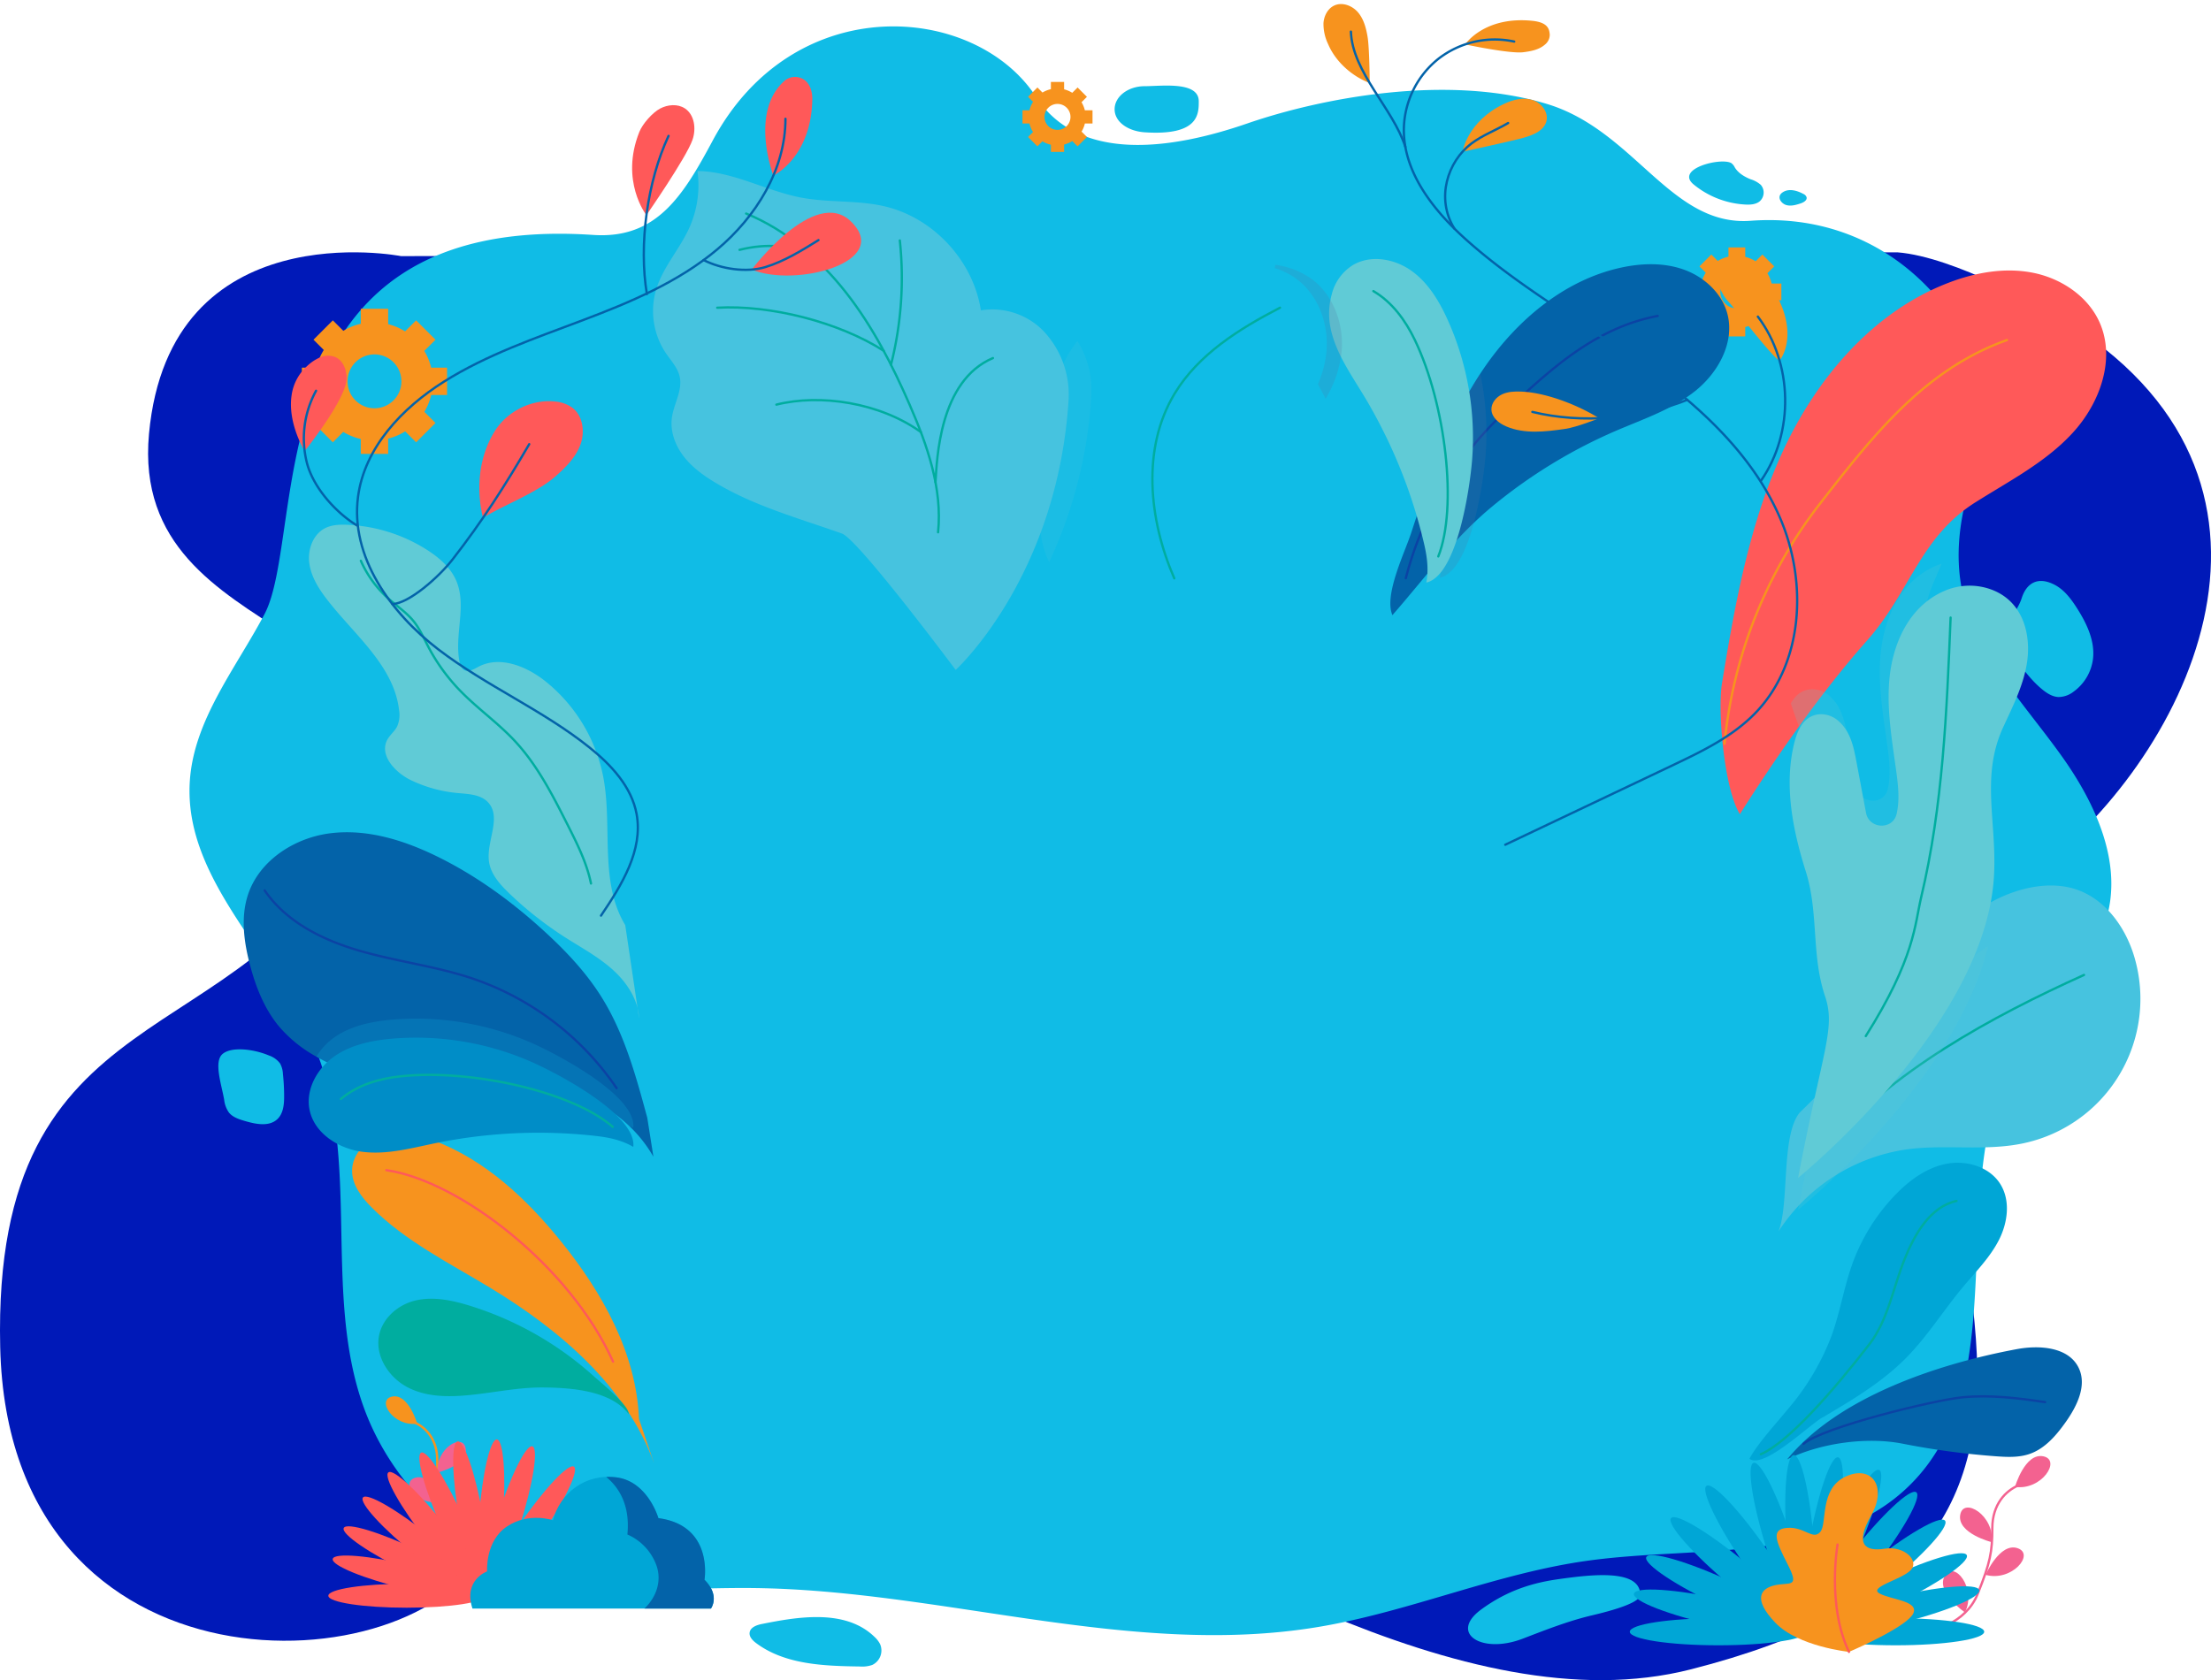 <svg xmlns="http://www.w3.org/2000/svg" width="961.134" height="730.524" viewBox="0 0 961.134 730.524"><defs><style>.a{fill:#0019b8;}.b,.v{fill:#10bce6;}.c{fill:#f7931e;}.d,.e{fill:#ff5959;}.e,.x{stroke:#f7931e;}.e,.g,.i,.k,.n,.o,.q,.r,.u,.x,.z{stroke-linecap:round;stroke-linejoin:round;}.f{fill:#00a6d6;}.g,.o,.q,.r,.u,.x,.z{fill:none;}.g,.k,.n,.q{stroke:#00ad9f;}.g,.l,.p,.t,.v{mix-blend-mode:multiply;isolation:isolate;}.h,.i{fill:#0363a9;}.i,.o{stroke:#0b43a4;}.j,.k,.t{fill:#46c3df;}.l,.m,.n{fill:#60cbd6;}.l,.p,.t,.v{opacity:0.2;}.p{fill:#5275a0;}.r{stroke:#ff5959;}.s{fill:#00ad9f;}.u{stroke:#0363a9;}.w{fill:#008dc7;}.y{fill:#f36290;}.z{stroke:#f36290;}</style></defs><g transform="translate(84.094 -57.796)"><g transform="translate(-68 -59.22)"><path class="a" d="M279.936,35.437s-100.618-19.764-109.6,77.26,138.35,77.26,89.838,174.283-158.114,66.48-154.52,222.8,181.471,147.332,210.219,88.04,129.366-88.04,215.608-46.716S741.7,675.077,840.52,649.923,969.886,579.85,964.5,506.184s-34.14-154.52,30.544-206.625,122.178-172.487,0-240.763c0,0-39.528-23.077-64.684-25.014Z" transform="translate(-121.661 192.944)"/><path class="b" d="M188.221,133.9c27.5,1.839,39-16.919,51.917-41.031,35.369-66.013,114.131-59.651,140.552-19,18.713,28.792,59.07,22.869,91.716,11.6,32.132-11.091,86.875-21.746,130.478-8.491,38.085,11.575,53.712,53.337,88.43,50.769,75.735-5.6,113.916,69.165,100.2,101.774-8.953,21.285-13.4,45.092-6.119,66.993,8.018,24.121,26.33,43.216,41.132,63.951s26.722,46.657,19.365,70.984c-6.3,20.815-25.078,35.215-36.738,53.624-36.2,57.162-.389,144.766-48.632,192.412-34.533,34.1-90.832,26.231-139.153,32.74-40.294,5.429-78.213,22.35-118.326,28.981-81.23,13.425-163.263-16.147-245.612-16.981-29.007-.294-58.556,2.938-86.652-4.214-37.484-9.544-69.384-38.386-82.388-74.492-17.946-49.824-.942-107.484-21.216-156.424-16.516-39.87-56.905-72.3-54.363-115.326,1.581-26.782,19.88-49.187,32.464-72.945C63.976,263.515,39.213,123.927,188.221,133.9ZM427.928,69.224c-7.226,0-13.084,4.489-13.084,10.025s5.874,9.548,13.084,10.025c23.5,1.553,23.5-7.948,23.5-13.483C451.427,66.945,435.156,69.224,427.928,69.224ZM666.575,111.97a38.672,38.672,0,0,0,22.463,8.715c2.181.113,4.557-.026,6.238-1.408a5.1,5.1,0,0,0,.461-7.162,11.983,11.983,0,0,0-4.43-2.424c-2.686-1.091-5.318-2.654-6.839-5.1a5.019,5.019,0,0,0-1.554-1.938C678.365,100.092,658.307,105.142,666.575,111.97Zm40.028,8.856c2.068.715,4.335.056,6.418-.62,1.334-.433,2.973-1.387,2.614-2.734a2.5,2.5,0,0,0-1.378-1.4c-2.741-1.466-6.293-2.547-9.048-.672S704.535,120.113,706.6,120.826Zm95.569,188.813c.357,3.119,2.281,5.812,4.144,8.352,3.591,4.9,7.238,9.854,11.978,13.675,2,1.618,4.337,3.063,6.921,3.153a10.851,10.851,0,0,0,6.516-2.352,20.729,20.729,0,0,0,8.43-14.307c.882-7.75-2.723-15.295-6.916-21.9-2.6-4.089-5.626-8.164-9.972-10.355-7.284-3.675-12.1-.466-14.135,5.985C807.266,297.831,801.415,303.027,802.172,309.638ZM27,490.074c-3.836,3.38-.375,13.27.757,19.8a12.051,12.051,0,0,0,2.03,5.545c1.692,2.139,4.5,3.015,7.131,3.779,4.67,1.355,10.331,2.5,13.9-.778,2.646-2.433,3.021-6.4,3.015-9.977a93.132,93.132,0,0,0-.526-9.782,10.446,10.446,0,0,0-1.227-4.5,10.02,10.02,0,0,0-4.832-3.487C40.56,487.846,30.833,486.695,27,490.074Zm234.5,247.784c-2.269.454-4.98,1.436-5.307,3.705-.271,1.876,1.308,3.478,2.836,4.617,12.522,9.342,29.373,9.938,45.048,10.157a13.347,13.347,0,0,0,5.409-.671,6.96,6.96,0,0,0,3.4-9.088,11.247,11.247,0,0,0-2.417-3.116C297.869,731.2,277.165,734.715,261.493,737.859Zm312.722-6.321c-14.133,10.34.16,19.565,18.011,12.718,9.62-3.69,18.842-7.333,28.685-9.8,3.183-.8,22.42-4.957,22.422-9.278.005-11.454-21.676-8.75-35.311-6.84C597.028,719.872,585.87,723.011,574.215,731.537Z" transform="translate(53.588 85.267)"/></g><g transform="translate(-79.965 -43.981)"><g transform="translate(127.108 137.389)"><path class="c" d="M649.813,185.832v-7.3h-4.235a15.618,15.618,0,0,0-1.834-4.464l2.983-2.983-5.161-5.161-2.941,2.939a15.62,15.62,0,0,0-4.507-1.92v-4.1h-7.3v4.007a15.624,15.624,0,0,0-4.651,1.874l-2.8-2.8-5.161,5.161,2.746,2.746a15.63,15.63,0,0,0-1.978,4.7h-3.852v7.3h3.845a15.632,15.632,0,0,0,1.974,4.714l-2.733,2.733,5.161,5.161,2.776-2.776a15.626,15.626,0,0,0,4.671,1.886v3.975h7.3v-4.072a15.649,15.649,0,0,0,4.527-1.934l2.92,2.92,5.161-5.161-2.971-2.971a15.619,15.619,0,0,0,1.829-4.476Zm-19.343,3.528a7.177,7.177,0,1,1,7.177-7.177A7.177,7.177,0,0,1,630.47,189.359Z" transform="translate(-6.684 -90.874)"/><path class="c" d="M156.459,224.157V212.251h-6.907a25.471,25.471,0,0,0-2.989-7.282l4.866-4.866-8.42-8.418-4.8,4.795a25.528,25.528,0,0,0-7.351-3.132v-6.7H118.954v6.536a25.458,25.458,0,0,0-7.587,3.057l-4.561-4.561L98.387,200.1l4.479,4.479a25.49,25.49,0,0,0-3.225,7.669H93.355v11.907h6.271a25.5,25.5,0,0,0,3.22,7.689l-4.459,4.459,8.418,8.418,4.528-4.528a25.488,25.488,0,0,0,7.62,3.077v6.483H130.86v-6.642a25.527,25.527,0,0,0,7.384-3.154l4.764,4.764,8.42-8.418-4.846-4.846a25.53,25.53,0,0,0,2.984-7.3Zm-31.552,5.754A11.708,11.708,0,1,1,136.616,218.2,11.709,11.709,0,0,1,124.907,229.911Z" transform="translate(-93.355 -88.011)"/><path class="c" d="M322.623,55.69V49.946H319.29a12.293,12.293,0,0,0-1.442-3.513l2.347-2.347-4.061-4.061-2.314,2.313a12.287,12.287,0,0,0-3.546-1.511V37.6h-5.743V40.75a12.288,12.288,0,0,0-3.66,1.475l-2.2-2.2-4.062,4.061,2.161,2.161a12.314,12.314,0,0,0-1.556,3.7h-3.031V55.69h3.025A12.335,12.335,0,0,0,296.76,59.4l-2.151,2.151,4.062,4.061,2.184-2.184a12.269,12.269,0,0,0,3.676,1.484v3.128h5.743v-3.2a12.282,12.282,0,0,0,3.561-1.52l2.3,2.3L320.2,61.55l-2.338-2.338A12.28,12.28,0,0,0,319.3,55.69ZM307.4,58.466a5.648,5.648,0,1,1,5.648-5.648A5.647,5.647,0,0,1,307.4,58.466Z" transform="translate(21.062 -37.598)"/></g><g transform="translate(34.825 96.494)"><g transform="matrix(-0.819, -0.574, 0.574, -0.819, 736.908, 372.948)"><path class="d" d="M99.151,140.264a233.594,233.594,0,0,0-8.2-32.028C83.529,85.586,73.282,63.777,62.923,42.247,57.519,30.993,35.6,4.955,23.839,0c1.372,29.369,1.484,63.665-1.932,93.314-3.276,28.557,7,50.2-4.2,76.683-1.428,3.388-2.912,6.775-4.4,10.163C7.741,192.759,2.226,205.413.49,218.992c-2.24,17.218,3.108,36.844,18,45.8,10.723,6.439,24.693,6.1,36.144,1.036s20.634-14.334,27.6-24.721C101.754,212.1,105.282,174.645,99.151,140.264Z" transform="translate(0 0)"/><path class="e" d="M.2,214.162c21.924-30.956,23.823-67.025,25.724-104.91A202.289,202.289,0,0,0,0,0" transform="translate(46.878 21.222)"/></g><g transform="translate(749.046 498.121) rotate(11)"><path class="f" d="M27.3,120.79c11.341-10.021,22.817-20.2,31.2-32.8,7.3-10.977,12.011-23.443,18.378-34.984,4.121-7.469,8.985-14.664,11.372-22.854s1.814-17.888-4-24.125c-6.069-6.506-16.51-7.5-24.751-4.152S44.949,12.157,40.138,19.642A84.673,84.673,0,0,0,27.7,52.56c-1.612,10.585-1.2,21.4-2.844,31.98a107.068,107.068,0,0,1-9.022,28.355C12.046,121.086,2.449,135.69,0,144.089,6.782,147.484,22.465,125.064,27.3,120.79Z" transform="translate(0 0)"/><path class="g" d="M62.474,0C51.69,4.72,47.4,17.582,45.152,29.136c-2.56,13.149-1.992,27.39-8.022,39.353C25.772,91.027,10.988,116.683,0,124.348" transform="translate(4.48 16.854)"/></g><g transform="translate(751.136 571.989) rotate(11)"><path class="h" d="M88.8,3.014c9.411-3.716,21.98-5.243,28.014,2.879,5.053,6.8,2.436,16.441-1.054,24.162-2.945,6.516-6.689,13.143-12.9,16.685-4.245,2.42-9.219,3.147-14.071,3.726A337.145,337.145,0,0,1,48,52.824C32.2,52.779,13.067,59.23,0,69.079,16.768,37.906,57.119,15.523,88.8,3.014Z" transform="translate(0 0)"/><path class="i" d="M99.628,0C87.648.51,75.559,1.352,64.061,4.753,52.3,8.231,7.07,28.987,0,37.822" transform="translate(5.679 23.279)"/></g><g transform="translate(734.156 390.296)"><path class="j" d="M28.315,399.824a79.958,79.958,0,0,1,55.932-35.706c16.709-2.245,33.9.881,50.388-2.6a64.211,64.211,0,0,0,48.317-81.27c-3.874-12.9-12.723-25.116-25.535-29.253-6.977-2.247-14.615-1.938-21.748-.22a60.44,60.44,0,0,0-18.336,7.924c-12.9,8.165-23.313,20.734-31.148,34.075-7.11,12.128-24.654,31.015-36.585,43.3-7,7.176-12.084,12.084-12.084,12.084C29.326,358.329,33.157,387.694,28.315,399.824Z" transform="translate(-28.315 -249.401)"/><path class="k" d="M152.517,268.161c-40.144,18.127-83.936,41.877-112.408,75.485" transform="translate(-19.69 -229.274)"/></g><g transform="translate(739.024 250.38)"><path class="l" d="M61.244,368.595s68.254-55.32,82.643-114.707c-14.715,9.314-26.595,23.653-35.533,38.872-8.111,13.835-28.125,35.381-41.735,49.394C65.011,349.586,63.228,358.3,61.244,368.595Z" transform="translate(-57.584 -87.662)"/><path class="l" d="M69.79,244.337c6.266,19.13,14.921,37.55,23.67,55.734,4.564,9.506,23.078,31.5,33.01,35.682-1.159-24.8-1.253-53.771,1.632-78.812,2.767-24.119-5.911-42.4,3.547-64.766,1.206-2.861,2.459-5.722,3.712-8.584-.875.284-1.726.591-2.554.946-15.559,6.668-22.747,23.126-24.072,39.11-1.111,13.194,1.277,26.413,3.05,39.536.828,6.053,1.49,12.249.189,18.184a.557.557,0,0,0-.047.189c-1.632,7.07-11.965,6.668-13.289-.5L94.5,259.092c-1.23-6.574-2.577-13.455-7.969-18.042a11.385,11.385,0,0,0-7.661-2.861C74.425,238.354,71.634,240.955,69.79,244.337Z" transform="translate(-69.265 -183.59)"/><path class="m" d="M57.57,445.142c10.78-56.3,16.45-64.972,11.707-79.084-6.042-17.985-2.646-36.07-8.347-54.166s-9.579-37.557-4.98-55.963c1.454-5.822,4.4-12.166,11.393-12.407a11.37,11.37,0,0,1,7.668,2.854c5.389,4.592,6.751,11.471,7.981,18.042l4.117,21.972c1.338,7.146,11.665,7.564,13.3.48l.04-.177c1.322-5.949.643-12.14-.173-18.177-1.771-13.135-4.157-26.349-3.065-39.557,1.324-15.982,8.517-32.442,24.086-39.094a27.5,27.5,0,0,1,17.559-1.4c16.25,4.169,20.454,20.049,18.073,33.608-1.679,9.544-6.155,18.316-10.2,27.12-9.886,21.5-2.634,41.213-4,64.835C138.945,379.219,57.57,445.142,57.57,445.142Z" transform="translate(-53.919 -178.08)"/><path class="n" d="M64.892,0C56.873,40.056,48.77,80.4,33.206,118.173,28.642,129.254,26.413,143.829,0,173.963" transform="translate(5.869 33.571) rotate(-9)"/></g><g transform="translate(565.44 120.167)"><path class="h" d="M127.827,278.279c7.254-8.287,13.949-16.718,21-24.84,4.567-5.27,9.279-10.415,14.4-15.292,2.542-2.439,5.166-4.794,7.935-7.088a222.828,222.828,0,0,1,54.164-33.085c11.779-5.042,24.22-9.2,34.222-17.235,10-8.018,17.194-21.2,13.866-33.581-2.418-8.927-10-15.871-18.7-19.053-8.679-3.162-18.31-2.914-27.34-.971-25.212,5.435-46.27,23.559-60.591,44.989-.248.372-.517.765-.765,1.157-10.5,16.016-17.834,33.829-24.22,51.973-2.046,5.828-3.988,11.7-5.91,17.545C132.994,251.538,124.108,269.62,127.827,278.279Z" transform="translate(-126.932 -125.694)"/><path class="o" d="M251.471,136.573c-27.5,5.245-46.974,23.457-67.373,42.635a149.357,149.357,0,0,0-42.124,71.378" transform="translate(-135.248 -114.091)"/></g><g transform="translate(538.827 117.911)"><path class="p" d="M185.031,228.881a32.541,32.541,0,0,1-.393,8.6c6.882-1.571,11.655-12.255,14.8-23.889a179.578,179.578,0,0,0,5.084-29.18,126.246,126.246,0,0,0-2.294-35.689c-10.5,16.016-17.834,33.829-24.22,51.973q3.286,9.764,5.621,19.756A57.425,57.425,0,0,1,185.031,228.881Z" transform="translate(-136.526 -98.88)"/><path class="m" d="M181.611,155.306c2.327,10.314,8.56,19.225,14.046,28.266,2.9,4.763,5.6,9.657,8.119,14.617a222.247,222.247,0,0,1,18.3,50.06c1.339,5.683,2.085,11.258,1.011,17.03,13.561-3.1,18.96-41.633,19.882-53.089a124.909,124.909,0,0,0-10.38-60.659c-3.709-8.3-8.493-16.437-15.867-21.748-7.353-5.311-17.776-7.175-25.567-2.546a20.841,20.841,0,0,0-9.173,12.686A31.494,31.494,0,0,0,181.611,155.306Z" transform="translate(-180.837 -124.602)"/><path class="q" d="M214.369,246.707c8.431-21.176,3.309-66-10.217-94.168-4.075-8.487-9.876-16.446-18.008-21.188" transform="translate(-166.918 -117.405)"/></g><g transform="translate(435.479 119.793)"><path class="p" d="M197.326,147.4c2.327,10.314,8.56,19.225,14.046,28.266,2.9,4.763,5.6,9.657,8.119,14.617a49.271,49.271,0,0,0,6.935-20.322c1.141-12-3.445-24.865-13.211-31.93a35.4,35.4,0,0,0-15.516-6.014A31.493,31.493,0,0,0,197.326,147.4Z" transform="translate(-117.679 -131.398)"/><path class="b" d="M201.171,237.412a43.721,43.721,0,0,0,3.511,11.411c6.014,13.015,18.632,24.185,37.549,33.271,0,0,1.054-20.587,1.273-26.094.922-23.592,26.532-36.65,42.73-53.856,8.252-8.779,14.505-19.861,15.668-31.866,1.141-12-3.445-24.865-13.211-31.93-8.186-5.9-18.9-7.2-28.969-6.431-16.241,1.294-32.635,8.1-42.73,20.783a18.7,18.7,0,0,0-1.184,1.492c-6.189,8.45-9.372,18.741-11.7,28.991C200.074,200.938,198.251,219.417,201.171,237.412Z" transform="translate(-199.738 -131.717)"/><path class="g" d="M265.06,141.05c-17.725,9.167-35.48,20.252-45.8,37.328-14.4,23.823-11.261,54.823-.155,80.347" transform="translate(-183.065 -121.763)"/></g><g transform="translate(95.357 233.414)"><path class="m" d="M526.629,346.366c-11.3-18.6-5.528-42.521-9.461-63.926a70.632,70.632,0,0,0-25.276-42.112c-8.221-6.532-19.768-11.2-29.058-6.3-2.013,1.06-4.4,2.552-6.342,1.36a5.069,5.069,0,0,1-1.893-3.476c-2.354-11.56,3.2-24.187-1.339-35.075-2.445-5.863-7.5-10.242-12.86-13.656a70.136,70.136,0,0,0-34.65-10.872c-3.249-.13-6.632-.006-9.539,1.451-5.251,2.633-7.652,9.173-6.948,15.005s3.92,11.052,7.489,15.718c11.868,15.514,29.252,28.9,31.544,48.3a12.592,12.592,0,0,1-.835,7.237c-1.089,2.118-3.112,3.631-4.251,5.724-3.654,6.716,3.406,14.331,10.3,17.634a59.442,59.442,0,0,0,20.08,5.557c4.784.446,10.194.562,13.449,4.1,6.007,6.526-.895,16.96.366,25.741.785,5.48,4.761,9.9,8.752,13.742a157.136,157.136,0,0,0,24.176,19.066c7.02,4.5,14.447,8.469,20.668,14.015s11.25,13.048,11.657,21.374" transform="translate(-389.144 -172.268)"/><path class="q" d="M499.317,320.177c-1.845-9.016-6.04-17.351-10.19-25.563-6.489-12.833-13.1-25.854-22.9-36.379-7.442-7.991-16.514-14.313-24.081-22.186a82.533,82.533,0,0,1-13.6-18.884c-1.957-3.738-3.65-7.667-6.29-10.957-3.137-3.908-7.425-6.691-11.157-10.035a47.826,47.826,0,0,1-11.825-16.309" transform="translate(-376.722 -164.168)"/></g><g transform="translate(67 367.145)"><path class="h" d="M388.255,292.319c2.542,9.8,6.324,19.487,12.813,27.258a58.148,58.148,0,0,0,16.16,13.04A90.866,90.866,0,0,0,427,337.39a117.348,117.348,0,0,0,40.855,9.051c20.417.765,41.413-3.74,61,2.087a60.108,60.108,0,0,1,24.075,13.949,58.564,58.564,0,0,1,10.808,13.66l-2.666-16.946c-4.939-18.227-9.981-36.784-20.066-52.759-6.509-10.353-14.962-19.364-23.951-27.65-14.362-13.267-30.3-24.943-47.882-33.478-14.218-6.9-30.006-11.759-45.712-9.837-15.685,1.9-31.1,11.821-36,26.844C384.328,271.964,385.692,282.5,388.255,292.319Z" transform="translate(-385.65 -235.045)"/><path class="o" d="M546.368,333.237A123.927,123.927,0,0,0,483.477,285.5c-15.838-5.286-32.585-7.3-48.628-11.926s-32.044-12.488-41.449-26.284" transform="translate(-384.291 -221.991)"/></g><g transform="translate(114.095 497.936)"><path class="c" d="M520.37,443.873c-1.117-28.5-15.852-54.823-33.748-77.038-14.926-18.529-32.936-35.487-55.182-43.928-6.968-2.647-14.619-4.422-21.856-2.642s-13.8,7.971-13.931,15.423c-.114,6.288,4.11,11.778,8.553,16.229,14.624,14.647,33.525,24.042,51.24,34.75,30.45,18.4,59.387,42.964,71.471,76.428" transform="translate(-395.651 -319.547)"/><path class="r" d="M501.09,409.041c-18.607-41.507-66.774-78.617-98.547-83.254" transform="translate(-387.638 -309.659)"/></g><g transform="translate(125.508 569.977)"><path class="s" d="M502.514,402.291c.2-3.819-12.254-13.8-15.061-16.35a144.283,144.283,0,0,0-53.565-30.61c-7.9-2.482-16.3-4.282-24.2-2.376s-15.158,8.384-15.935,16.915c-.752,8.27,4.8,16.361,11.876,20.362s15.361,4.606,23.255,4.148c12.2-.711,24.177-3.742,36.423-3.647S494.74,392.059,502.514,402.291Z" transform="translate(-393.682 -352.158)"/><path class="g" d="M490.171,381.006c-25.032-13.561-62.875-22.387-90.349-19.06" transform="translate(-394.025 -342.468)"/></g><g transform="translate(244.929 79.632)"><path class="t" d="M239.377,226.583a43.725,43.725,0,0,0,3.511,11.411,198.734,198.734,0,0,0,18.367-72.773,40.221,40.221,0,0,0-6.057-23.35,18.689,18.689,0,0,0-1.184,1.492c-6.189,8.45-9.372,18.741-11.7,28.991C238.28,190.108,236.457,208.587,239.377,226.583Z" transform="translate(-70.704 -67.906)"/><path class="j" d="M324.831,263.712c-18.69-6.638-38.1-11.932-55.09-22.164C264.6,238.455,259.65,234.857,256,230.1s-5.888-10.835-5.075-16.776c.827-6.043,4.693-11.829,3.391-17.787-.858-3.926-3.8-6.993-6.057-10.324a32.934,32.934,0,0,1-4.226-27.435c2.928-9.847,10.308-17.725,14.507-27.1a45.229,45.229,0,0,0,3.5-24.6c15.679.209,29.988,8.772,45.4,11.63,11.792,2.188,24.059,1,35.745,3.685,21.316,4.9,38.739,23.656,42.054,45.274a31.062,31.062,0,0,1,27.394,9.18,40.318,40.318,0,0,1,10.754,29.467c-4.817,77.348-49.1,117.7-49.1,117.7S331.956,266.244,324.831,263.712Z" transform="translate(-242.729 -106.079)"/><g transform="translate(27.892 18.5)"><path class="k" d="M353.507,253.623c1.943-19.08-4.724-37.94-12.383-55.524-7.466-17.138-16.055-33.937-27.584-48.648s-26.181-27.33-43.476-34.42" transform="translate(-257.496 -115.031)"/><path class="k" d="M281.7,120.694a153.832,153.832,0,0,1-3.842,54.044" transform="translate(-202.316 -108.991)"/><path class="k" d="M354.032,153.631C334.6,141.17,304.718,133.6,281.676,134.923" transform="translate(-281.676 -93.974)"/><path class="k" d="M283.662,145.438c-23.387,9.864-24.35,44.253-24.974,54.023" transform="translate(-163.801 -82.601)"/><path class="k" d="M336.646,168.166c-17.9-12.835-43.757-16.693-62.788-11.907" transform="translate(-248.134 -73.173)"/><path class="k" d="M294.439,116.421a28.246,28.246,0,0,1,6.181,20" transform="translate(-254.749 -113.549)"/><path class="k" d="M328.035,125.787c-8.25-4.224-19.279-5.193-31.077-2.236" transform="translate(-287.26 -107.766)"/></g></g><g transform="translate(543.385 -10) rotate(16)"><g transform="translate(0 0)"><path class="c" d="M34.667,34.517C32,34.377,13.838,20.921,6.843,16.39A19.132,19.132,0,0,1,1.5,11.875,6.742,6.742,0,0,1,.486,5.248C1.728,2.616,3.788-.012,8.986,0c9.051.018,12.191,2.992,16.592,7.541C40.13,22.589,34.667,34.517,34.667,34.517Z" transform="translate(196.592 78.162)"/><path class="c" d="M33.359,11.694c-7.907,3.555-16.36,7.1-24.957,6-3.335-.426-6.975-1.943-8.087-5.118C-.635,9.862.672,6.752,2.825,4.847S7.813,2.02,10.6,1.339C21.13-1.232,35.91.19,46.333,3.152,46.333,3.152,38.078,9.574,33.359,11.694Z" transform="translate(116.468 155.246)"/><path class="c" d="M24.054,16.77c3.528-2.226,7.424-5.208,7.421-9.379S27.109.02,22.925,0,14.858,2.261,11.716,5.02c-13.307,11.68-11.65,25-11.65,25S20.126,19.252,24.054,16.77Z" transform="translate(73.687 33.36)"/><path class="c" d="M25.265,14.5c3.1-1.329,6.292-2.934,8.107-5.771a5.519,5.519,0,0,0,.841-4.677C33.3,1.457,31.68-.867,25.155.318,4.5,4.063,0,18.209,0,18.209S19.782,16.855,25.265,14.5Z" transform="translate(61.982 0)"/><path class="c" d="M26.732,29.886c-8.285-.714-16.84-4.84-22.063-11.312a20.2,20.2,0,0,1-4.434-8.21c-.659-3.07.043-6.59,2.421-8.638,2.9-2.5,7.5-2.1,10.7.01s5.248,5.548,6.91,9C22.476,15.329,26.732,29.886,26.732,29.886Z" transform="translate(0 15.9)"/></g><g transform="translate(12.716 11.146)"><path class="u" d="M129.528,336.75,189.713,283.7c10.694-9.427,21.607-19.126,28.38-31.668,14.557-26.96,6.164-61.991-13.493-85.493s-48.455-37.376-77.384-47.476S68.181,101.875,40.6,88.52C23.311,80.143,5.923,67.664,1.181,49.044A39.971,39.971,0,0,1,7.543,16.087,39.979,39.979,0,0,1,37,0" transform="translate(32.427 0)"/><path class="u" d="M0,0C5.481,16.833,26.833,27.073,36.577,41.655" transform="translate(0 15.408)"/><path class="u" d="M18.611,0C14.405,4.439,9.37,8.11,5.7,13-2.05,23.338-2.7,40.13,8.772,50.551" transform="translate(58.051 34.77)"/><path class="u" d="M63.292,0C45.6,13.638,22.328,22.727,0,23.6" transform="translate(121.4 129.004)"/><path class="u" d="M21,68.085C29.151,44.054,20.27,15.265,0,0" transform="translate(204.214 85.761)"/></g></g><g transform="translate(63.817 108.55) rotate(-17)"><g transform="translate(0 0)"><path class="d" d="M25.98,11.746c1.042-3.223.99-7.181-1.392-9.59A7.067,7.067,0,0,0,17.071.475C-2,8.86.065,38.608.065,38.608S18.151,36,25.98,11.746Z" transform="translate(231.022 3.889)"/><path class="d" d="M47.318,6.947C59.653,29.241,15.81,27.54,0,14.41,0,14.41,36.7-12.243,47.318,6.947Z" transform="translate(210.147 64.414)"/><path class="d" d="M30.341,17.326c2.976-4.08,4.034-10.157.795-14.03C28.721.412,24.516-.478,20.824.233S11.6,4.361,9.241,7.294c-14.429,17.948-7.65,35.515-7.65,35.515S25.466,24.007,30.341,17.326Z" transform="translate(171.69 0)"/><path class="d" d="M27.916,12.089c1.064-3.472.814-7.71-1.885-10.14A8.614,8.614,0,0,0,19.618.031a19.531,19.531,0,0,0-6.559,1.959,20.94,20.94,0,0,0-10.1,10.034c-5.423,11.171-1.739,25-1.739,25S25.26,20.742,27.916,12.089Z" transform="translate(0 60.438)"/><path class="d" d="M15.764,6.825C23.514.018,35.388-2,44.834,2.145a14.906,14.906,0,0,1,6.22,4.669C54.515,11.6,53.3,18.606,49.708,23.3s-9.042,7.547-14.424,9.988C25.527,37.717,10.384,38.6,0,41.252,0,41.252.043,20.632,15.764,6.825Z" transform="translate(66.922 106.614)"/></g><g transform="translate(0.631 12.673)"><path class="u" d="M230.392,0c-6.451,21.113-24.708,37.045-45.031,45.664s-42.712,10.892-64.742,12.319S76.3,60.117,54.992,65.9C34.226,71.538,13.549,83.276,4.64,102.859-6.205,126.693,3.4,155.2,18.625,176.5s35.73,38.475,50.46,60.125c6.766,9.939,12.413,21.58,11.046,33.527-1.823,15.924-15.24,27.654-27.711,37.726" transform="translate(12.314 7.745)"/><path class="u" d="M29.108,0C14.51,16.152,2.84,41.41,0,63" transform="translate(162.817 0)"/><path class="u" d="M50.294,6.3c-8.347,2.216-16.808,4.446-25.443,4.468S6.209,6,0,0" transform="translate(190.723 56.086)"/><path class="u" d="M13,0A43.1,43.1,0,0,0,.019,29.056C-.388,39.921,5.64,53.088,12.875,61.2" transform="translate(0 61.167)"/><path class="u" d="M77.237,0C61.62,14.383,48.018,26.01,30.651,38.223,22.725,43.8,6.985,50.943,0,49.1" transform="translate(17.593 110.474)"/></g></g><g transform="translate(95.25 448.175)"><path class="v" d="M389.863,290.8a90.869,90.869,0,0,0,9.775,4.774,117.35,117.35,0,0,0,40.855,9.051c20.417.765,41.413-3.74,61,2.087a60.107,60.107,0,0,1,24.075,13.949c.682.331,1.364.7,2.046,1.1,1.633-13.825-32.837-31.845-43.315-36.536a124.874,124.874,0,0,0-60.653-10.581c-9.051.723-18.33,2.5-25.79,7.646A27.6,27.6,0,0,0,389.863,290.8Z" transform="translate(-386.535 -274.256)"/><path class="w" d="M426.977,278.635c-9.047.721-18.326,2.5-25.8,7.644s-12.73,14.344-10.986,23.248c2.029,10.374,12.755,17.123,23.246,18.4s20.977-1.612,31.329-3.742a223.385,223.385,0,0,1,69.806-3.191c5.8.651,11.3,1.8,16.375,4.766,1.63-13.833-32.854-31.845-43.331-36.541A124.9,124.9,0,0,0,426.977,278.635Z" transform="translate(-389.859 -269.99)"/><path class="q" d="M512.366,308.679c-17.119-15.047-61.062-25.259-92.137-21.969-9.364.992-18.806,3.786-26,9.857" transform="translate(-380.247 -261.632)"/></g></g></g><g transform="translate(-26 85)"><g transform="translate(84.634 579.92)"><g transform="translate(25.017)"><path class="x" d="M612.687,391.767s-13.627-2.195-18.437-14.219-5.611-16.031-5.611-25.249-5.21-14.429-10.02-16.433" transform="translate(-566.307 -324.551)"/><path class="y" d="M584.052,378.517s11.328-7.759,7.763-14.025S579.429,369.254,584.052,378.517Z" transform="translate(-551.2 -318.385)"/><path class="y" d="M610.742,365.781s-5.508-12.576-12.329-10.243S600.778,368.594,610.742,365.781Z" transform="translate(-585.814 -320.089)"/><path class="y" d="M588.146,356.093s13.311-3.367,12.129-10.479S587.007,345.8,588.146,356.093Z" transform="translate(-565.596 -322.96)"/><path class="c" d="M618.869,338.54s-3.82-13.188-10.887-11.764S608.623,340.03,618.869,338.54Z" transform="translate(-605.248 -326.669)"/></g><g transform="translate(0 18.755)"><path class="d" d="M525.887,399.745c0,2.877,15.252,5.21,34.067,5.21s34.067-2.332,34.067-5.21-15.252-5.211-34.067-5.211S525.887,396.868,525.887,399.745Z" transform="translate(-457.752 -331.801)"/><path class="d" d="M581.271,399.745c0,2.877,15.252,5.21,34.067,5.21s34.068-2.332,34.068-5.21-15.253-5.211-34.068-5.211S581.271,396.868,581.271,399.745Z" transform="translate(-581.271 -331.801)"/><path class="d" d="M581.275,386.03c-.677,2.8,13.6,8.648,31.889,13.07s33.661,5.738,34.337,2.941-13.6-8.648-31.889-13.07S581.952,383.232,581.275,386.03Z" transform="translate(-579.367 -334.097)"/><path class="d" d="M581.287,374.963c-1.245,2.594,11.5,11.292,28.466,19.427s31.727,12.624,32.972,10.03-11.5-11.292-28.467-19.427S582.53,372.368,581.287,374.963Z" transform="translate(-574.589 -336.476)"/><ellipse class="d" cx="34.067" cy="5.21" rx="34.067" ry="5.21" transform="matrix(-0.779, -0.627, 0.627, -0.779, 64.866, 72.002)"/><ellipse class="d" cx="34.067" cy="5.21" rx="34.067" ry="5.21" transform="translate(64.034 71.158) rotate(-128.095)"/><path class="d" d="M581.42,348.206c-2.628,1.172,1.457,16.052,9.123,33.234s16.012,30.16,18.64,28.987-1.458-16.052-9.124-33.234S584.048,347.033,581.42,348.206Z" transform="translate(-541.049 -342.483)"/><path class="d" d="M581.627,344.246c-2.833.5-2.454,15.929.845,34.452s8.271,33.13,11.1,32.626,2.454-15.93-.845-34.453S584.46,343.741,581.627,344.246Z" transform="translate(-525.441 -343.38)"/><path class="d" d="M582.835,343.542c-2.869-.216-6.343,14.818-7.759,33.578s-.237,34.147,2.633,34.363,6.343-14.818,7.759-33.578S585.705,343.759,582.835,343.542Z" transform="translate(-509.574 -343.54)"/><path class="d" d="M585.331,345.973c-2.743-.868-9.57,12.97-15.246,30.908s-8.053,33.183-5.31,34.052,9.569-12.97,15.245-30.907S588.074,346.842,585.331,345.973Z" transform="translate(-496.641 -342.989)"/><ellipse class="d" cx="5.21" cy="34.067" rx="5.21" ry="34.067" transform="translate(72.425 70.899) rotate(-145.442)"/><path class="d" d="M591.094,363.32c-1.845-2.208-15.044,5.783-29.48,17.85s-24.642,23.637-22.8,25.845,15.044-5.784,29.479-17.85S592.939,365.528,591.094,363.32Z" transform="translate(-470.682 -339.071)"/><path class="d" d="M592.848,375.576c-1.212-2.611-16.027,1.7-33.09,9.629s-29.912,16.47-28.7,19.08,16.027-1.7,33.09-9.63S594.061,378.185,592.848,375.576Z" transform="translate(-462.924 -336.341)"/><path class="d" d="M593.726,387.172c-.618-2.811-16.015-1.812-34.39,2.229s-32.771,9.6-32.152,12.406,16.015,1.812,34.39-2.229S594.345,389.981,593.726,387.172Z" transform="translate(-459.049 -333.864)"/></g><g transform="translate(61.708 35.009)"><path class="f" d="M605.056,416.4s4.181-5.575-2.788-12.544c0,0,4.03-23.6-20.036-26.779,0,0-4.541-15.893-18.163-17.71s-24.52,6.812-27.7,18.618c0,0-10.444-3.633-19.98,2.725s-8.627,19.524-8.627,19.524-10.444,3.724-6.358,16.166Z" transform="translate(-500.458 -359.126)"/><path class="h" d="M522.209,397.415a23.29,23.29,0,0,0-12.547-13.228c1.3-13.126-4.026-20.769-9.2-25.03a27.008,27.008,0,0,1,4.521.208c13.622,1.817,18.163,17.71,18.163,17.71,24.066,3.178,20.036,26.779,20.036,26.779,6.969,6.969,2.788,12.544,2.788,12.544h-28.9C522.424,411.3,524.706,404.093,522.209,397.415Z" transform="translate(-441.367 -359.124)"/></g></g><g transform="translate(650.386 605.459)"><g transform="translate(130.399 0.412)"><path class="z" d="M257.962,421.507s15.406-2.48,20.845-16.074,6.344-18.124,6.344-28.547,5.89-16.312,11.328-18.578" transform="translate(-257.962 -345.515)"/><path class="y" d="M271.646,403.028s-12.807-8.771-8.776-15.854S276.873,392.556,271.646,403.028Z" transform="translate(-256.351 -335.044)"/><path class="y" d="M275.4,389.6s6.227-14.219,13.939-11.58S286.664,392.778,275.4,389.6Z" transform="translate(-251.146 -337.939)"/><path class="y" d="M281.21,380.273s-15.049-3.807-13.712-11.847S282.5,368.64,281.21,380.273Z" transform="translate(-254.268 -342.813)"/><path class="y" d="M284.591,362.532s4.319-14.91,12.309-13.3S296.175,364.216,284.591,362.532Z" transform="translate(-247.554 -349.11)"/></g><g transform="translate(0)"><ellipse class="f" cx="38.516" cy="5.891" rx="38.516" ry="5.891" transform="translate(0 70.925)"/><ellipse class="f" cx="38.516" cy="5.891" rx="38.516" ry="5.891" transform="translate(77.031 70.925)"/><path class="f" d="M294.473,391.495c.765,3.161-15.377,9.778-36.053,14.776s-38.056,6.487-38.821,3.324,15.377-9.778,36.054-14.776S293.708,388.332,294.473,391.495Z" transform="translate(-142.567 -332.78)"/><path class="f" d="M289.078,380.332c1.408,2.933-13,12.767-32.183,21.963s-35.87,14.274-37.277,11.34,13-12.767,32.184-21.963S287.672,377.4,289.078,380.332Z" transform="translate(-142.587 -336.819)"/><path class="f" d="M279.657,369.432c2.04,2.534-9.737,15.4-26.306,28.743s-31.654,22.1-33.695,19.565,9.737-15.4,26.306-28.742S277.616,366.9,279.657,369.432Z" transform="translate(-142.625 -340.925)"/><path class="f" d="M267.245,360.517c2.561,2.007-6,17.206-19.127,33.946s-25.839,28.685-28.4,26.676,6-17.2,19.127-33.945S264.684,358.51,267.245,360.517Z" transform="translate(-142.687 -344.325)"/><path class="f" d="M251.233,353.487c2.971,1.326-1.647,18.148-10.315,37.574s-18.1,34.1-21.074,32.773,1.648-18.148,10.315-37.572S248.262,352.162,251.233,353.487Z" transform="translate(-142.813 -347.019)"/><path class="f" d="M233.7,349.52c3.2.57,2.775,18.01-.955,38.952s-9.351,37.457-12.554,36.885-2.775-18.009.956-38.951S230.5,348.95,233.7,349.52Z" transform="translate(-143.164 -348.542)"/><path class="f" d="M216.449,348.816c3.245-.245,7.173,16.751,8.773,37.963s.268,38.6-2.976,38.849-7.171-16.751-8.772-37.963S213.206,349.061,216.449,348.816Z" transform="translate(-145.216 -348.813)"/><ellipse class="f" cx="5.891" cy="38.516" rx="5.891" ry="38.516" transform="translate(48.175 5.15) rotate(-17.559)"/><path class="f" d="M188.326,358.48c2.68-1.846,14.633,10.86,26.7,28.379s19.676,33.216,17,35.06-14.632-10.86-26.7-28.377S185.647,360.326,188.326,358.48Z" transform="translate(-154.99 -345.104)"/><path class="f" d="M177.165,368.64c2.086-2.5,17.009,6.538,33.33,20.18s27.86,26.725,25.774,29.22-17.009-6.538-33.33-20.18S175.078,371.136,177.165,368.64Z" transform="translate(-159.238 -341.226)"/><path class="f" d="M169.389,380.947c1.37-2.95,18.12,1.924,37.411,10.888s33.818,18.621,32.447,21.571-18.12-1.924-37.411-10.886S168.018,383.9,169.389,380.947Z" transform="translate(-162.216 -336.59)"/><path class="f" d="M165.506,392.653c.7-3.178,18.106-2.05,38.881,2.52s37.051,10.849,36.351,14.025-18.106,2.05-38.881-2.52S164.807,395.83,165.506,392.653Z" transform="translate(-163.707 -332.384)"/></g><g transform="translate(57.059 7.878)"><path class="c" d="M243.451,432.164s-22.1-2.266-32.031-12.687-6.383-14.953,0-16.312,10.715,1.359,5.377-9.063-7.349-15.406,0-15.86,10.974,5.438,14.146,1.812-.453-18.578,10.875-24.014,18.493,4.078,11.285,16.765-2.676,15.858,5.933,14.5,15.354,5.438,11.075,9.516-18.326,7.249-13.341,9.968,17.092,3.173,14.664,8.609S247.8,430.352,243.451,432.164Z" transform="translate(-205.232 -354.477)"/><path class="r" d="M229.468,376.777s-4.709,26.455,4.958,46.671" transform="translate(-196.207 -345.761)"/></g></g></g></g></svg>
